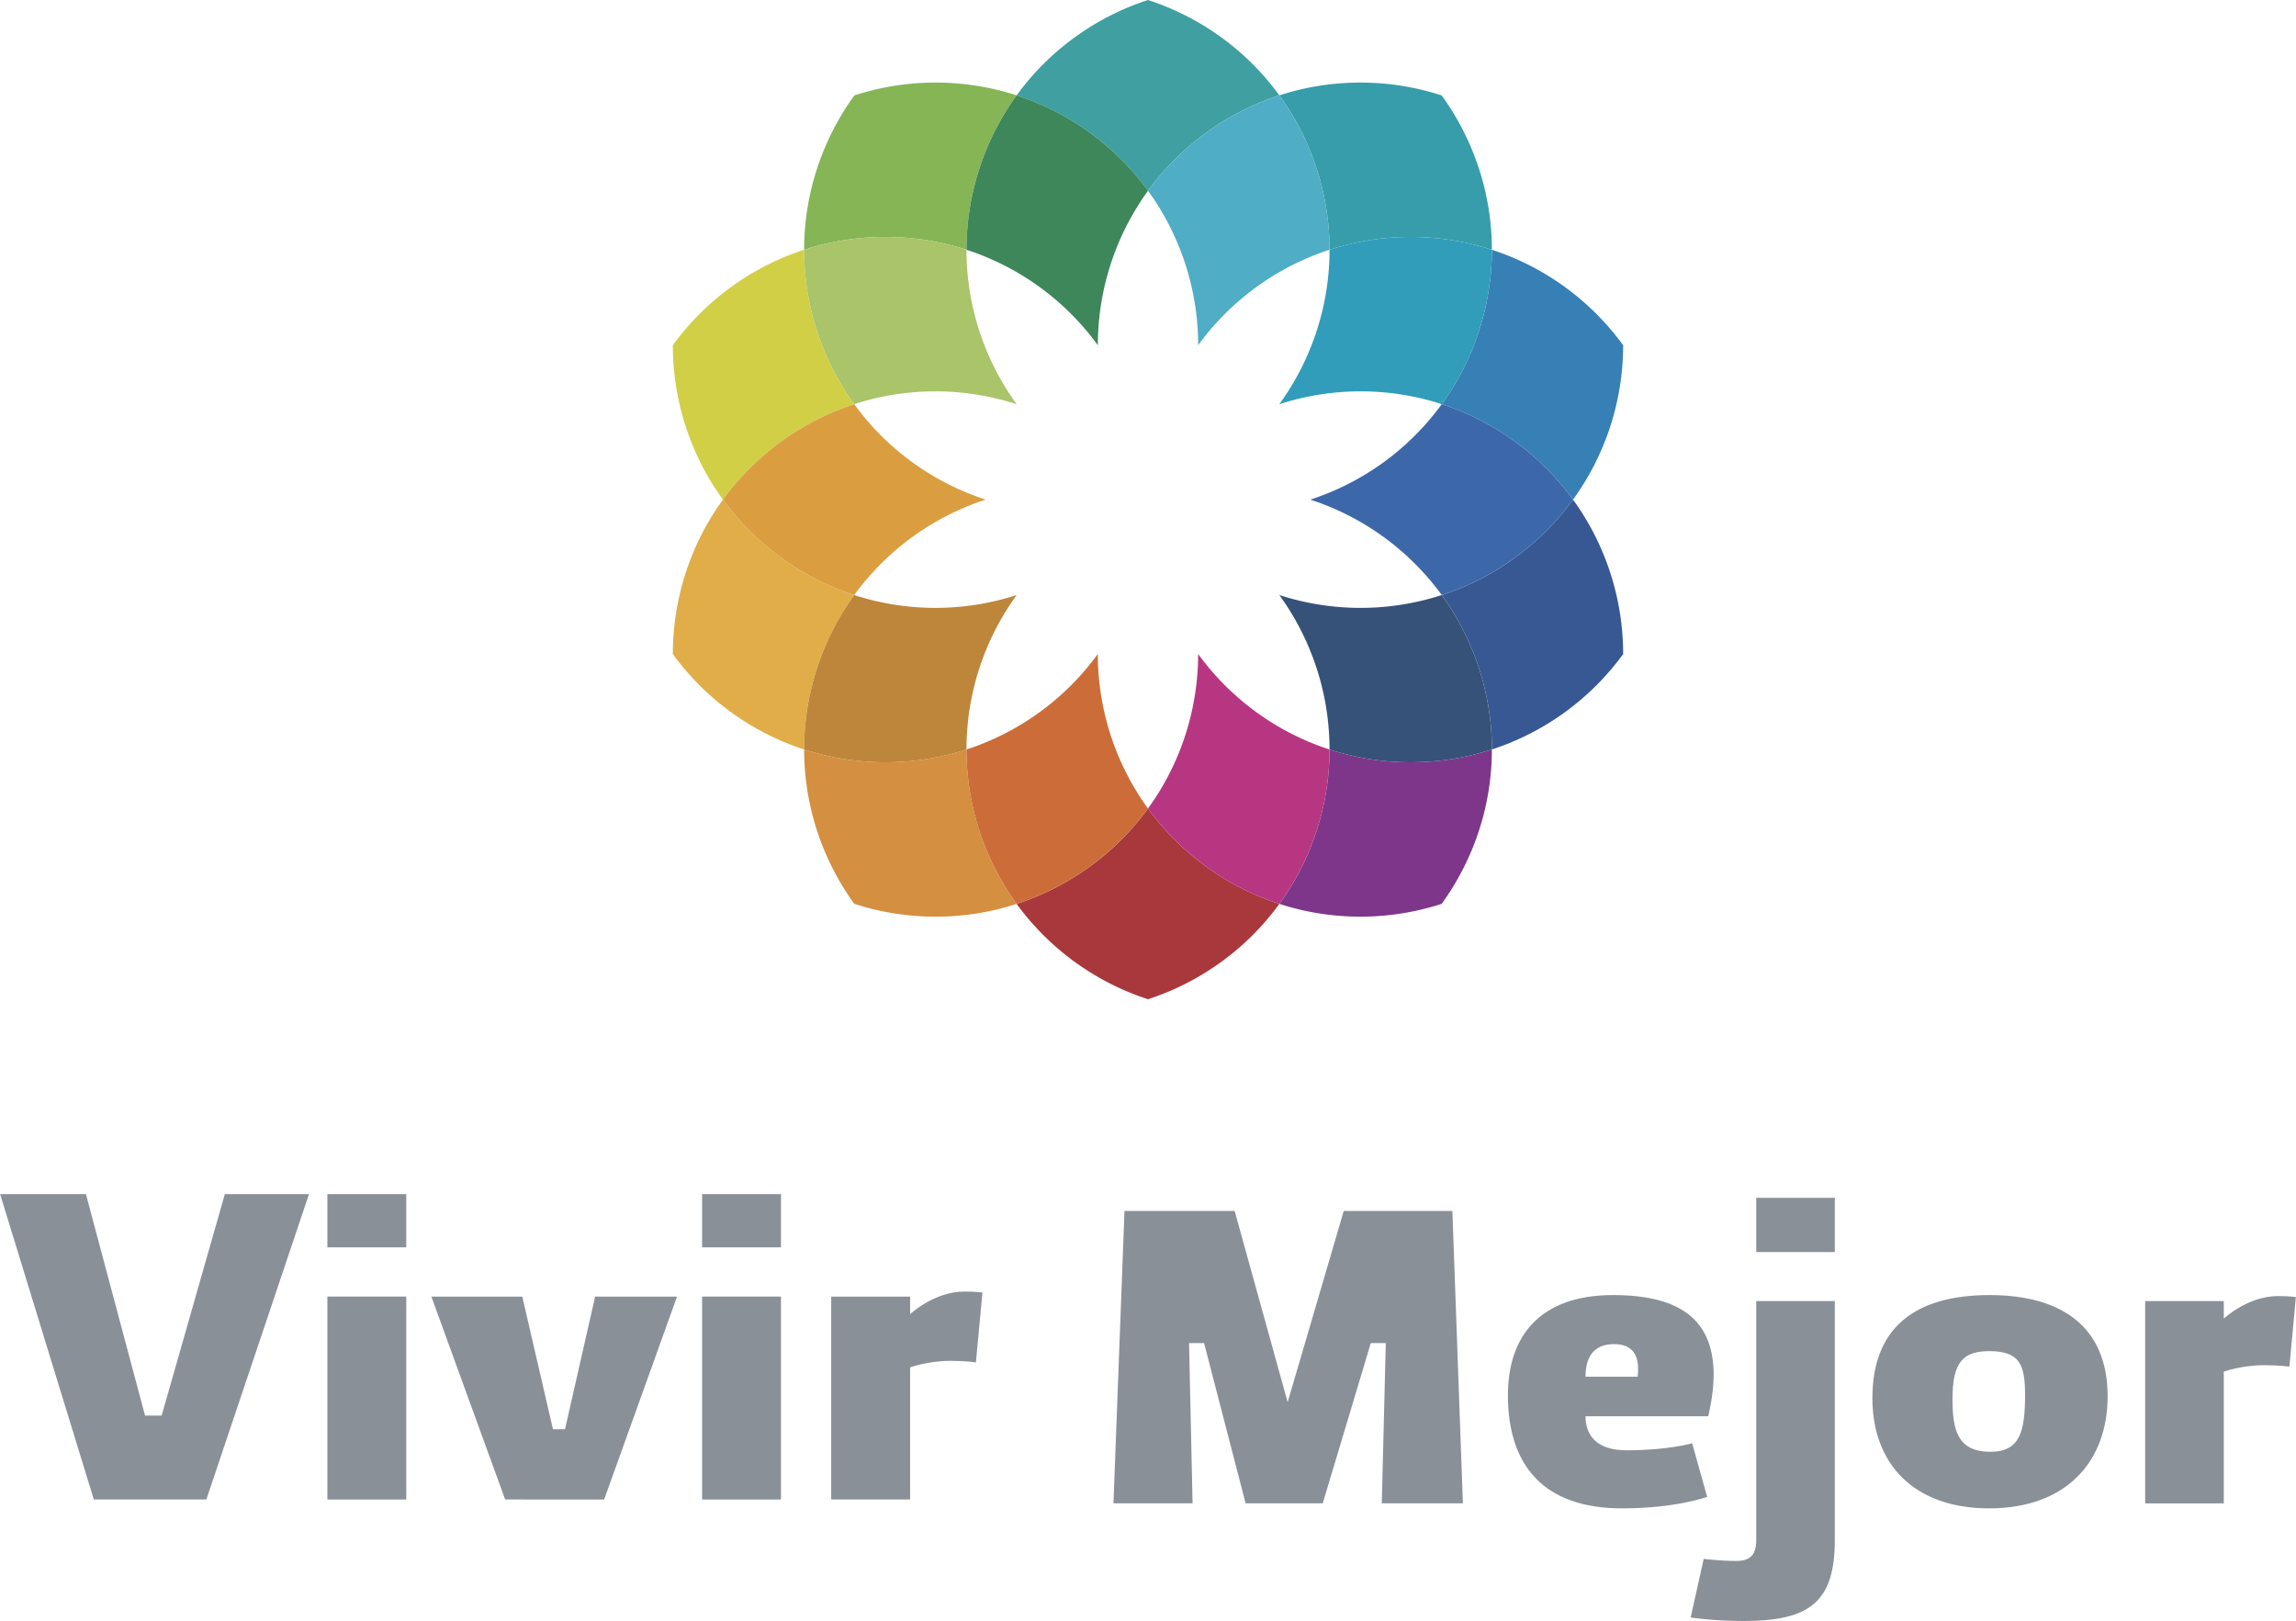 <svg xmlns="http://www.w3.org/2000/svg" width="2500" height="1765" viewBox="0 0 317.388 224.1"><path d="M206.234 34.531c0 3.718-.573 7.499-1.785 11.226a36.174 36.174 0 0 1-5.146 10.118 36.247 36.247 0 0 1 10.109 5.162 36.275 36.275 0 0 1 8.044 8.034 36.416 36.416 0 0 0 6.928-21.345c-4.46-6.126-10.787-10.804-18.15-13.195" fill="#3680b5"/><path d="M176.854 13.183a36.38 36.38 0 0 1 5.155 10.131 36.34 36.34 0 0 1 1.784 11.211 36.27 36.27 0 0 1 11.213-1.767c3.92 0 7.692.624 11.229 1.773.002-7.739-2.494-15.205-6.941-21.34a36.394 36.394 0 0 0-22.44-.008" fill="#379daa"/><path d="M176.85 55.88c7.216-2.337 15.089-2.401 22.454-.005a36.188 36.188 0 0 0 5.146-10.118 36.243 36.243 0 0 0 1.785-11.226 36.267 36.267 0 0 0-11.229-1.773 36.27 36.27 0 0 0-11.213 1.767c.004 7.746-2.491 15.216-6.943 21.355" fill="#319dba"/><path d="M140.533 13.183a36.257 36.257 0 0 1 10.127 5.168 36.274 36.274 0 0 1 8.034 8.02 36.253 36.253 0 0 1 8.034-8.02 36.246 36.246 0 0 1 10.125-5.168C172.304 6.92 165.899 2.348 158.693 0a36.394 36.394 0 0 0-18.16 13.183" fill="#3f9fa1"/><path d="M183.794 34.525a36.34 36.34 0 0 0-1.784-11.211 36.433 36.433 0 0 0-5.155-10.131 36.246 36.246 0 0 0-10.125 5.168 36.21 36.21 0 0 0-8.034 8.02 36.369 36.369 0 0 1 6.933 21.356 36.393 36.393 0 0 1 18.165-13.202" fill="#4fadc5"/><path d="M111.154 34.531a36.248 36.248 0 0 1 11.226-1.773c3.916 0 7.683.621 11.216 1.767a36.281 36.281 0 0 1 1.784-11.211 36.375 36.375 0 0 1 5.153-10.131 36.38 36.38 0 0 0-22.438.009c-4.449 6.134-6.943 13.6-6.941 21.339" fill="#86b556"/><path d="M151.759 47.727a36.399 36.399 0 0 1 6.937-21.356 36.317 36.317 0 0 0-8.034-8.02 36.257 36.257 0 0 0-10.127-5.168 36.321 36.321 0 0 0-5.153 10.131 36.281 36.281 0 0 0-1.784 11.211 36.4 36.4 0 0 1 18.161 13.202" fill="#3e875a"/><path d="M107.972 61.037a36.334 36.334 0 0 1 10.11-5.162 36.266 36.266 0 0 1-5.145-10.118 36.242 36.242 0 0 1-1.784-11.226c-7.362 2.391-13.69 7.069-18.151 13.195.008 7.579 2.376 15.082 6.928 21.345a36.329 36.329 0 0 1 8.042-8.034" fill="#d1cf46"/><path d="M118.083 55.875a36.384 36.384 0 0 1 22.453.005 36.38 36.38 0 0 1-6.94-21.355 36.28 36.28 0 0 0-11.216-1.767c-3.919 0-7.69.624-11.226 1.773 0 3.718.572 7.499 1.784 11.226a36.252 36.252 0 0 0 5.145 10.118" fill="#a9c469"/><path d="M111.154 103.613c0-3.72.572-7.5 1.782-11.227a36.339 36.339 0 0 1 5.146-10.121 36.246 36.246 0 0 1-10.11-5.16 36.303 36.303 0 0 1-8.042-8.033c-4.552 6.261-6.92 13.766-6.928 21.345a36.417 36.417 0 0 0 18.152 13.196" fill="#e0ad48"/><path d="M136.252 69.072c-7.212-2.35-13.62-6.927-18.169-13.196a36.334 36.334 0 0 0-10.11 5.162 36.307 36.307 0 0 0-8.042 8.034 36.303 36.303 0 0 0 8.042 8.033 36.246 36.246 0 0 0 10.11 5.16 36.385 36.385 0 0 1 18.169-13.193" fill="#da9e41"/><path d="M140.533 124.96a36.327 36.327 0 0 1-5.153-10.132 36.211 36.211 0 0 1-1.782-11.212 36.302 36.302 0 0 1-11.218 1.768c-3.919 0-7.69-.623-11.226-1.771a36.381 36.381 0 0 0 6.94 21.34c7.21 2.335 15.082 2.399 22.439.007" fill="#d58f40"/><path d="M140.536 82.263a36.377 36.377 0 0 1-22.453.002 36.271 36.271 0 0 0-5.146 10.121 36.295 36.295 0 0 0-1.782 11.227 36.276 36.276 0 0 0 11.226 1.771c3.916 0 7.683-.621 11.218-1.768a36.358 36.358 0 0 1 6.937-21.353" fill="#bd863a"/><path d="M176.854 124.96a36.27 36.27 0 0 1-10.125-5.167 36.245 36.245 0 0 1-8.035-8.022 36.257 36.257 0 0 1-8.033 8.022 36.28 36.28 0 0 1-10.127 5.167 36.4 36.4 0 0 0 18.161 13.182c7.205-2.347 13.612-6.921 18.159-13.182" fill="#a9383c"/><path d="M133.597 103.616c0 3.713.572 7.49 1.782 11.212a36.367 36.367 0 0 0 5.153 10.132 36.28 36.28 0 0 0 10.127-5.167 36.257 36.257 0 0 0 8.033-8.022c-4.554-6.262-6.928-13.771-6.937-21.354a36.359 36.359 0 0 1-18.158 13.199" fill="#cc6d39"/><path d="M209.416 77.105a36.171 36.171 0 0 1-10.111 5.16 36.206 36.206 0 0 1 5.146 10.121 36.248 36.248 0 0 1 1.787 11.227 36.4 36.4 0 0 0 18.148-13.196 36.412 36.412 0 0 0-6.928-21.345 36.303 36.303 0 0 1-8.042 8.033" fill="#385894"/><path d="M181.137 69.072a36.4 36.4 0 0 1 18.167 13.193 36.171 36.171 0 0 0 10.111-5.16 36.282 36.282 0 0 0 8.042-8.033 36.275 36.275 0 0 0-8.044-8.034 36.274 36.274 0 0 0-10.109-5.162 36.378 36.378 0 0 1-18.167 13.196" fill="#3c68aa"/><path d="M206.236 103.613a36.314 36.314 0 0 1-11.229 1.771c-3.912 0-7.682-.621-11.215-1.768a36.44 36.44 0 0 1-6.937 21.344 36.391 36.391 0 0 0 22.439-.008c4.449-6.137 6.942-13.6 6.942-21.339" fill="#7e368a"/><path d="M176.85 82.263a36.39 36.39 0 0 1 6.941 21.354 36.293 36.293 0 0 0 11.215 1.768c3.92 0 7.692-.623 11.229-1.772 0-3.719-.575-7.498-1.787-11.226a36.206 36.206 0 0 0-5.146-10.121 36.381 36.381 0 0 1-22.452-.003" fill="#365278"/><path d="M165.627 90.416c-.005 7.583-2.378 15.093-6.934 21.354a36.245 36.245 0 0 0 8.035 8.022 36.27 36.27 0 0 0 10.125 5.167 36.386 36.386 0 0 0 5.155-10.132 36.36 36.36 0 0 0 1.782-11.212c-7.364-2.388-13.7-7.068-18.163-13.199" fill="#b73682"/><path fill="#8a9098" d="M42.7 165.087l-14.19 42.215H12.953L0 165.087h11.863l8.173 30.618h2.295l8.737-30.618zM45.243 165.087h10.904v7.356H45.243zM45.243 179.243h10.904v28.06H45.243zM93.582 179.255l-10.075 28.047H69.822l-10.201-28.047h12.567l4.242 18.334h1.666l4.165-18.334zM97.048 165.087h10.904v7.356H97.048zM97.048 179.243h10.904v28.06H97.048zM134.902 188.351s-1.324-.217-3.474-.217c-3.194 0-5.623.906-5.623.906v18.262h-10.908v-28.047h10.908v2.424s3.332-3.123 7.489-3.123c1.741 0 2.509.143 2.509.143l-.901 9.652M202.227 207.835h-11.21l.551-22.152h-2.074l-6.642 22.152h-10.661l-5.743-22.152h-2.078l.486 22.152H153.92l1.523-40.424h15.231l7.328 26.443 7.754-26.443h15.019zM236.897 190.115c0-7.264-4.15-11.074-13.906-11.074-10.105 0-14.539 5.68-14.539 13.846 0 9.759 4.989 15.641 15.788 15.641 7.471 0 11.759-1.589 11.759-1.589l-2.077-7.411s-3.249.972-9.066.972c-4.078 0-5.674-2.011-5.674-4.707h16.959c-.001-.002.756-2.977.756-5.678zm-10.516.211h-7.199c0-2.353.836-4.503 3.949-4.503 3.041 0 3.529 2.151 3.25 4.503zM253.645 212.884c0 8.516-3.387 11.216-12.596 11.216-4.225 0-7.331-.484-7.331-.484l1.801-8.103s2.206.283 4.503.283c1.998 0 2.761-.902 2.761-2.912v-33.012h10.862v33.012zM242.783 165.591h10.861v7.502h-10.861zM275.038 179.041c-10.453 0-16.196 4.637-16.196 14.26 0 9.063 5.743 15.227 16.125 15.227 10.729 0 16.395-6.507 16.395-15.5-.002-9.489-6.219-13.987-16.324-13.987zm.131 21.667c-4.635 0-5.252-3.119-5.252-7.336 0-4.916 1.376-6.58 5.05-6.58 4.15 0 4.982 1.73 4.982 6.022 0 5.054-.693 7.894-4.78 7.894zM316.493 188.94s-1.314-.205-3.471-.205c-3.179 0-5.602.897-5.602.897v18.203h-10.865v-27.963h10.865v2.422s3.322-3.115 7.475-3.115c1.738 0 2.492.142 2.492.142l-.894 9.619z"/></svg>